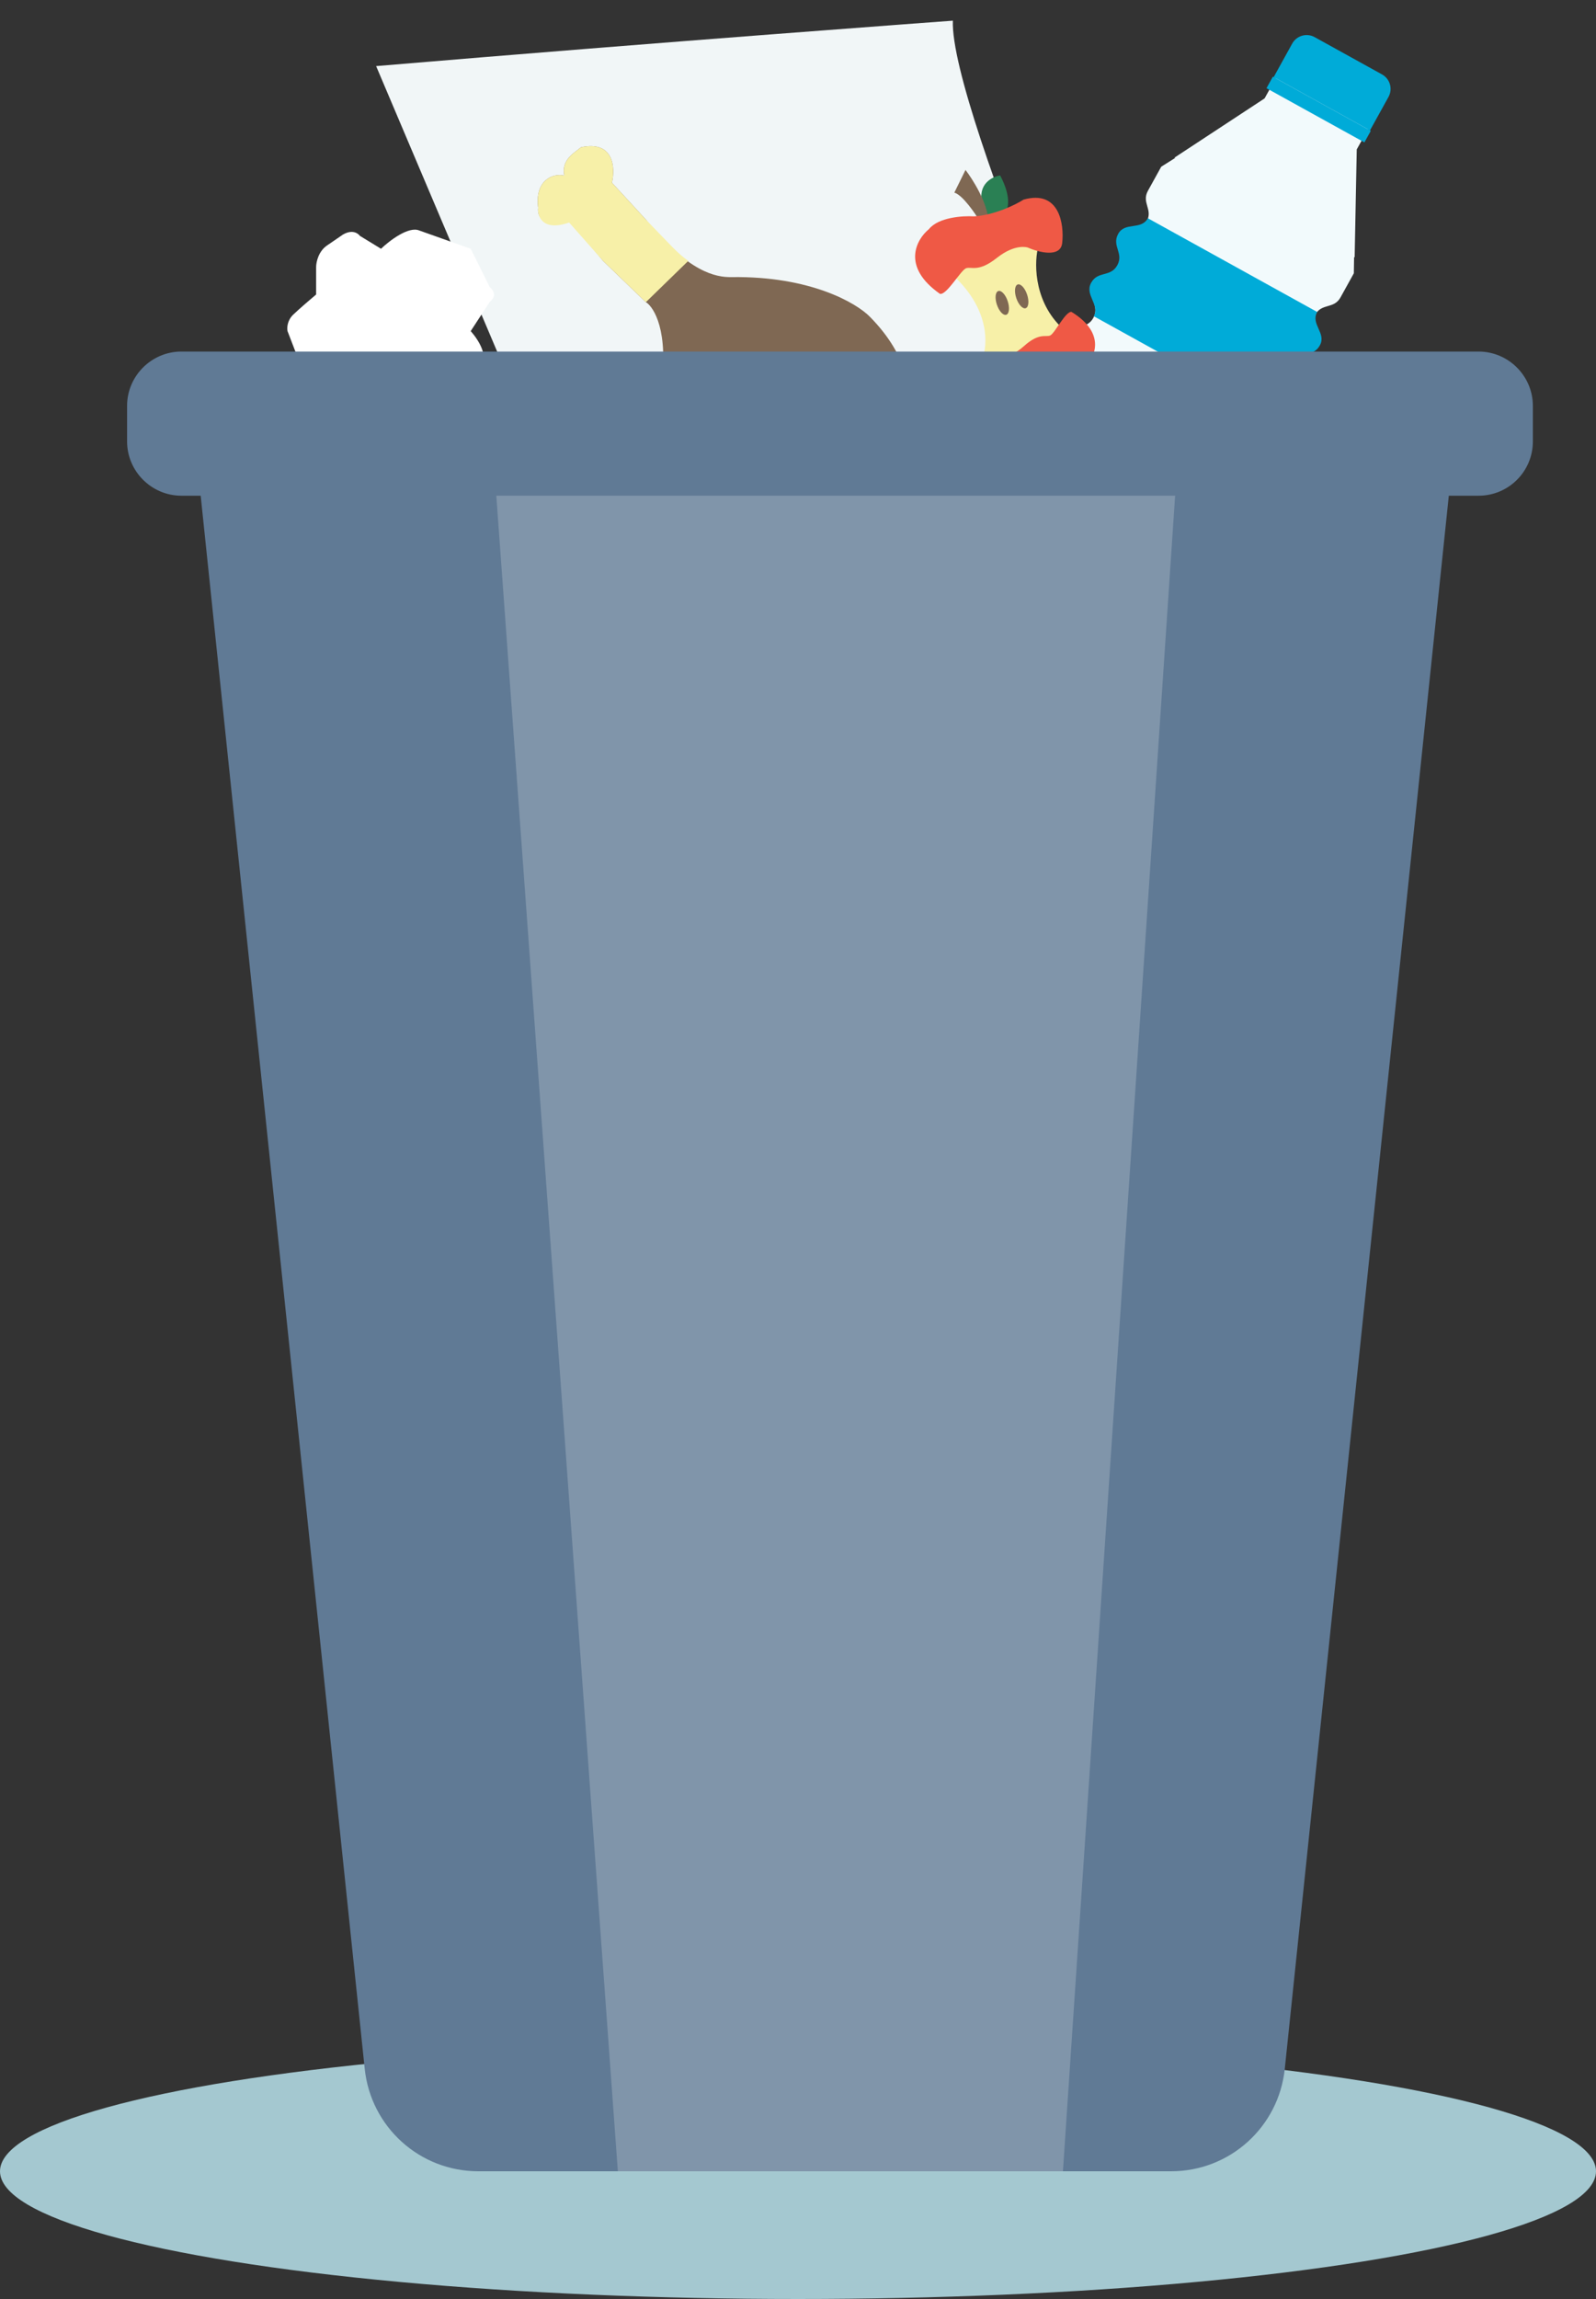 <svg width="75" height="108" viewBox="0 0 75 108" fill="none" xmlns="http://www.w3.org/2000/svg">
<rect x="0" y="0" width="75" height="108" fill="#333333" stroke="none"/>
<ellipse cx="37.5" cy="102" rx="37.5" ry="6" fill="#A4C8D0"/>
<path d="M53.618 25.428C53.618 25.428 44.623 5.2 44.777 0.971C44.777 0.971 31.226 1.962 17.675 3.105L27.481 26.228L53.618 25.428Z" fill="#F1F6F7"/>
<path d="M65.25 4.552C65.457 4.177 65.321 3.705 64.946 3.497L61.779 1.745C61.404 1.537 60.932 1.673 60.724 2.048L59.848 3.632L64.374 6.135L65.25 4.552Z" fill="#00ABD8"/>
<path d="M63.62 12.839L63.712 6.979L61.598 5.81L59.568 4.686L54.569 7.832L53.944 8.963C53.631 9.528 54.196 9.841 53.883 10.407C53.57 10.973 53.005 10.66 52.692 11.226C52.379 11.791 52.944 12.104 52.631 12.67C52.318 13.236 51.753 12.923 51.44 13.488C51.127 14.054 51.692 14.367 51.379 14.933C51.066 15.498 50.501 15.185 50.188 15.752L48.31 19.145C47.618 20.395 48.071 21.968 49.321 22.659L53.846 25.163C55.096 25.854 56.669 25.402 57.361 24.152L59.239 20.757C59.552 20.192 58.986 19.879 59.299 19.313C59.612 18.747 60.178 19.06 60.491 18.494C60.804 17.929 60.238 17.616 60.551 17.05C60.864 16.485 61.43 16.797 61.743 16.232C62.056 15.666 61.49 15.353 61.803 14.787C62.116 14.222 62.682 14.535 62.995 13.969L63.62 12.839ZM55.892 7.529L59.259 5.048L61.373 6.218L63.486 7.387L63.174 11.558L55.892 7.529Z" fill="#F2FAFC"/>
<path d="M52.548 10.984C52.866 10.409 53.623 10.828 53.941 10.253L61.897 14.655C61.579 15.23 62.341 15.65 62.023 16.224C61.705 16.8 61.113 16.472 60.795 17.047C60.477 17.622 61.069 17.95 60.75 18.525C60.432 19.1 59.652 18.714 59.352 19.255L51.401 14.856C51.7 14.314 50.957 13.86 51.276 13.284C51.594 12.709 52.186 13.037 52.504 12.462C52.822 11.887 52.23 11.559 52.548 10.984Z" fill="#00ABD8"/>
<path d="M63.658 12.091L55.19 7.406L59.426 4.623L59.95 3.676L64.281 6.072L63.757 7.019L63.658 12.091Z" fill="#F2FAFC"/>
<rect x="59.815" y="3.602" width="5.259" height="0.619" transform="rotate(28.954 59.815 3.602)" fill="#00ABD8"/>
<path d="M28.34 12.256L30.35 14.196C30.581 14.312 31.384 15.208 31.113 17.8C30.749 21.282 35.462 27.381 40.401 23.692C42.064 22.283 44.49 18.549 40.886 14.889C40.262 14.242 38.086 12.963 34.37 13.018C33.66 13.029 32.347 12.81 30.35 10.315L28.756 8.582C28.918 7.889 28.853 6.586 27.301 6.919C27.047 7.15 26.355 7.475 26.521 8.251C25.966 8.113 25.124 8.485 25.291 9.76C25.244 10.13 25.453 10.758 26.729 10.315L28.34 12.256Z" fill="#7F6853"/>
<path d="M28.34 12.256L30.35 14.196L32.343 12.256C31.788 11.856 31.581 11.578 30.35 10.315L28.756 8.582C28.918 7.889 28.853 6.586 27.301 6.919C27.047 7.15 26.355 7.475 26.521 8.251C25.966 8.113 25.124 8.485 25.291 9.76C25.244 10.13 25.471 10.897 26.746 10.454L28.34 12.256Z" fill="#F7F0A8"/>
<path d="M46.999 8.241C46.616 8.301 45.914 8.657 46.169 9.6L46.13 10.179L47.154 10.091C47.35 9.94 47.593 9.357 46.999 8.241Z" fill="#2A8054"/>
<path d="M46.082 10.452C45.834 10.033 45.239 9.164 44.847 9.048L45.371 7.983C45.705 8.418 46.387 9.497 46.443 10.331L46.082 10.452Z" fill="#7F6853"/>
<path d="M46.16 16.86C46.418 16.227 46.519 14.572 44.863 13.008L44.876 11.705L47.866 10.698L48.766 11.693C48.593 12.466 48.611 14.318 50.063 15.545L49.866 17.305L47.534 18.09L46.16 16.86Z" fill="#F7F0A8"/>
<path d="M48.292 11.627C48.8 11.851 49.836 12.123 49.915 11.419C50.014 10.539 49.789 8.899 48.099 9.378C47.727 9.616 46.741 10.106 45.767 10.164C45.249 10.131 44.1 10.206 43.655 10.762C43.065 11.243 42.341 12.525 44.172 13.805C44.494 13.866 45.15 12.685 45.403 12.6C45.656 12.515 45.979 12.801 46.847 12.114C47.716 11.426 48.292 11.627 48.292 11.627Z" fill="#EF5945"/>
<path d="M46.889 16.757C46.436 16.589 45.522 16.407 45.49 17.023C45.45 17.791 45.731 19.203 47.173 18.7C47.483 18.474 48.314 17.997 49.157 17.897C49.609 17.898 50.602 17.773 50.96 17.267C51.447 16.819 52.008 15.668 50.352 14.652C50.07 14.616 49.562 15.675 49.346 15.762C49.131 15.85 48.836 15.617 48.117 16.26C47.399 16.902 46.889 16.757 46.889 16.757Z" fill="#EF5945"/>
<ellipse cx="48.012" cy="13.921" rx="0.267" ry="0.588" transform="rotate(-18.615 48.012 13.921)" fill="#7F6853"/>
<ellipse cx="47.1" cy="14.229" rx="0.267" ry="0.588" transform="rotate(-18.615 47.1 14.229)" fill="#7F6853"/>
<path d="M17.905 11.686C18.294 11.313 19.196 10.62 19.698 10.826L22.12 11.686L23.016 13.491C23.166 13.605 23.375 13.903 23.016 14.178L22.12 15.554C22.478 15.955 23.052 16.843 22.478 17.187L21.223 18.218C21.073 18.476 20.559 18.837 19.698 18.218C19.412 18.218 18.802 17.817 18.533 17.617L17.547 18.218C17.427 18.419 17.026 18.7 16.381 18.218L15.036 17.875C14.856 17.932 14.426 17.875 14.139 17.187L13.511 15.554C13.481 15.41 13.493 15.055 13.78 14.78C14.067 14.505 14.617 14.035 14.856 13.835V12.545C14.856 12.316 14.964 11.789 15.394 11.514L16.022 11.084C16.201 10.941 16.632 10.74 16.919 11.084L17.905 11.686Z" fill="white"/>
<path d="M39.61 18.794H37.887H8.962L17.139 97.187C17.427 99.922 19.724 102 22.478 102H37.887H39.627H55.036C57.79 102 60.088 99.922 60.375 97.187L68.552 18.794H39.61Z" fill="#607A95"/>
<path d="M69.482 23.287H8.523C7.12 23.287 5.972 22.138 5.972 20.737V19.065C5.972 17.663 7.12 16.515 8.523 16.515H69.482C70.884 16.515 72.033 17.663 72.033 19.065V20.737C72.033 22.155 70.884 23.287 69.482 23.287Z" fill="#607A95"/>
<path opacity="0.2" d="M23.323 23.286L29.034 102H49.95L55.222 23.286H23.323Z" fill="white"/>
</svg>
